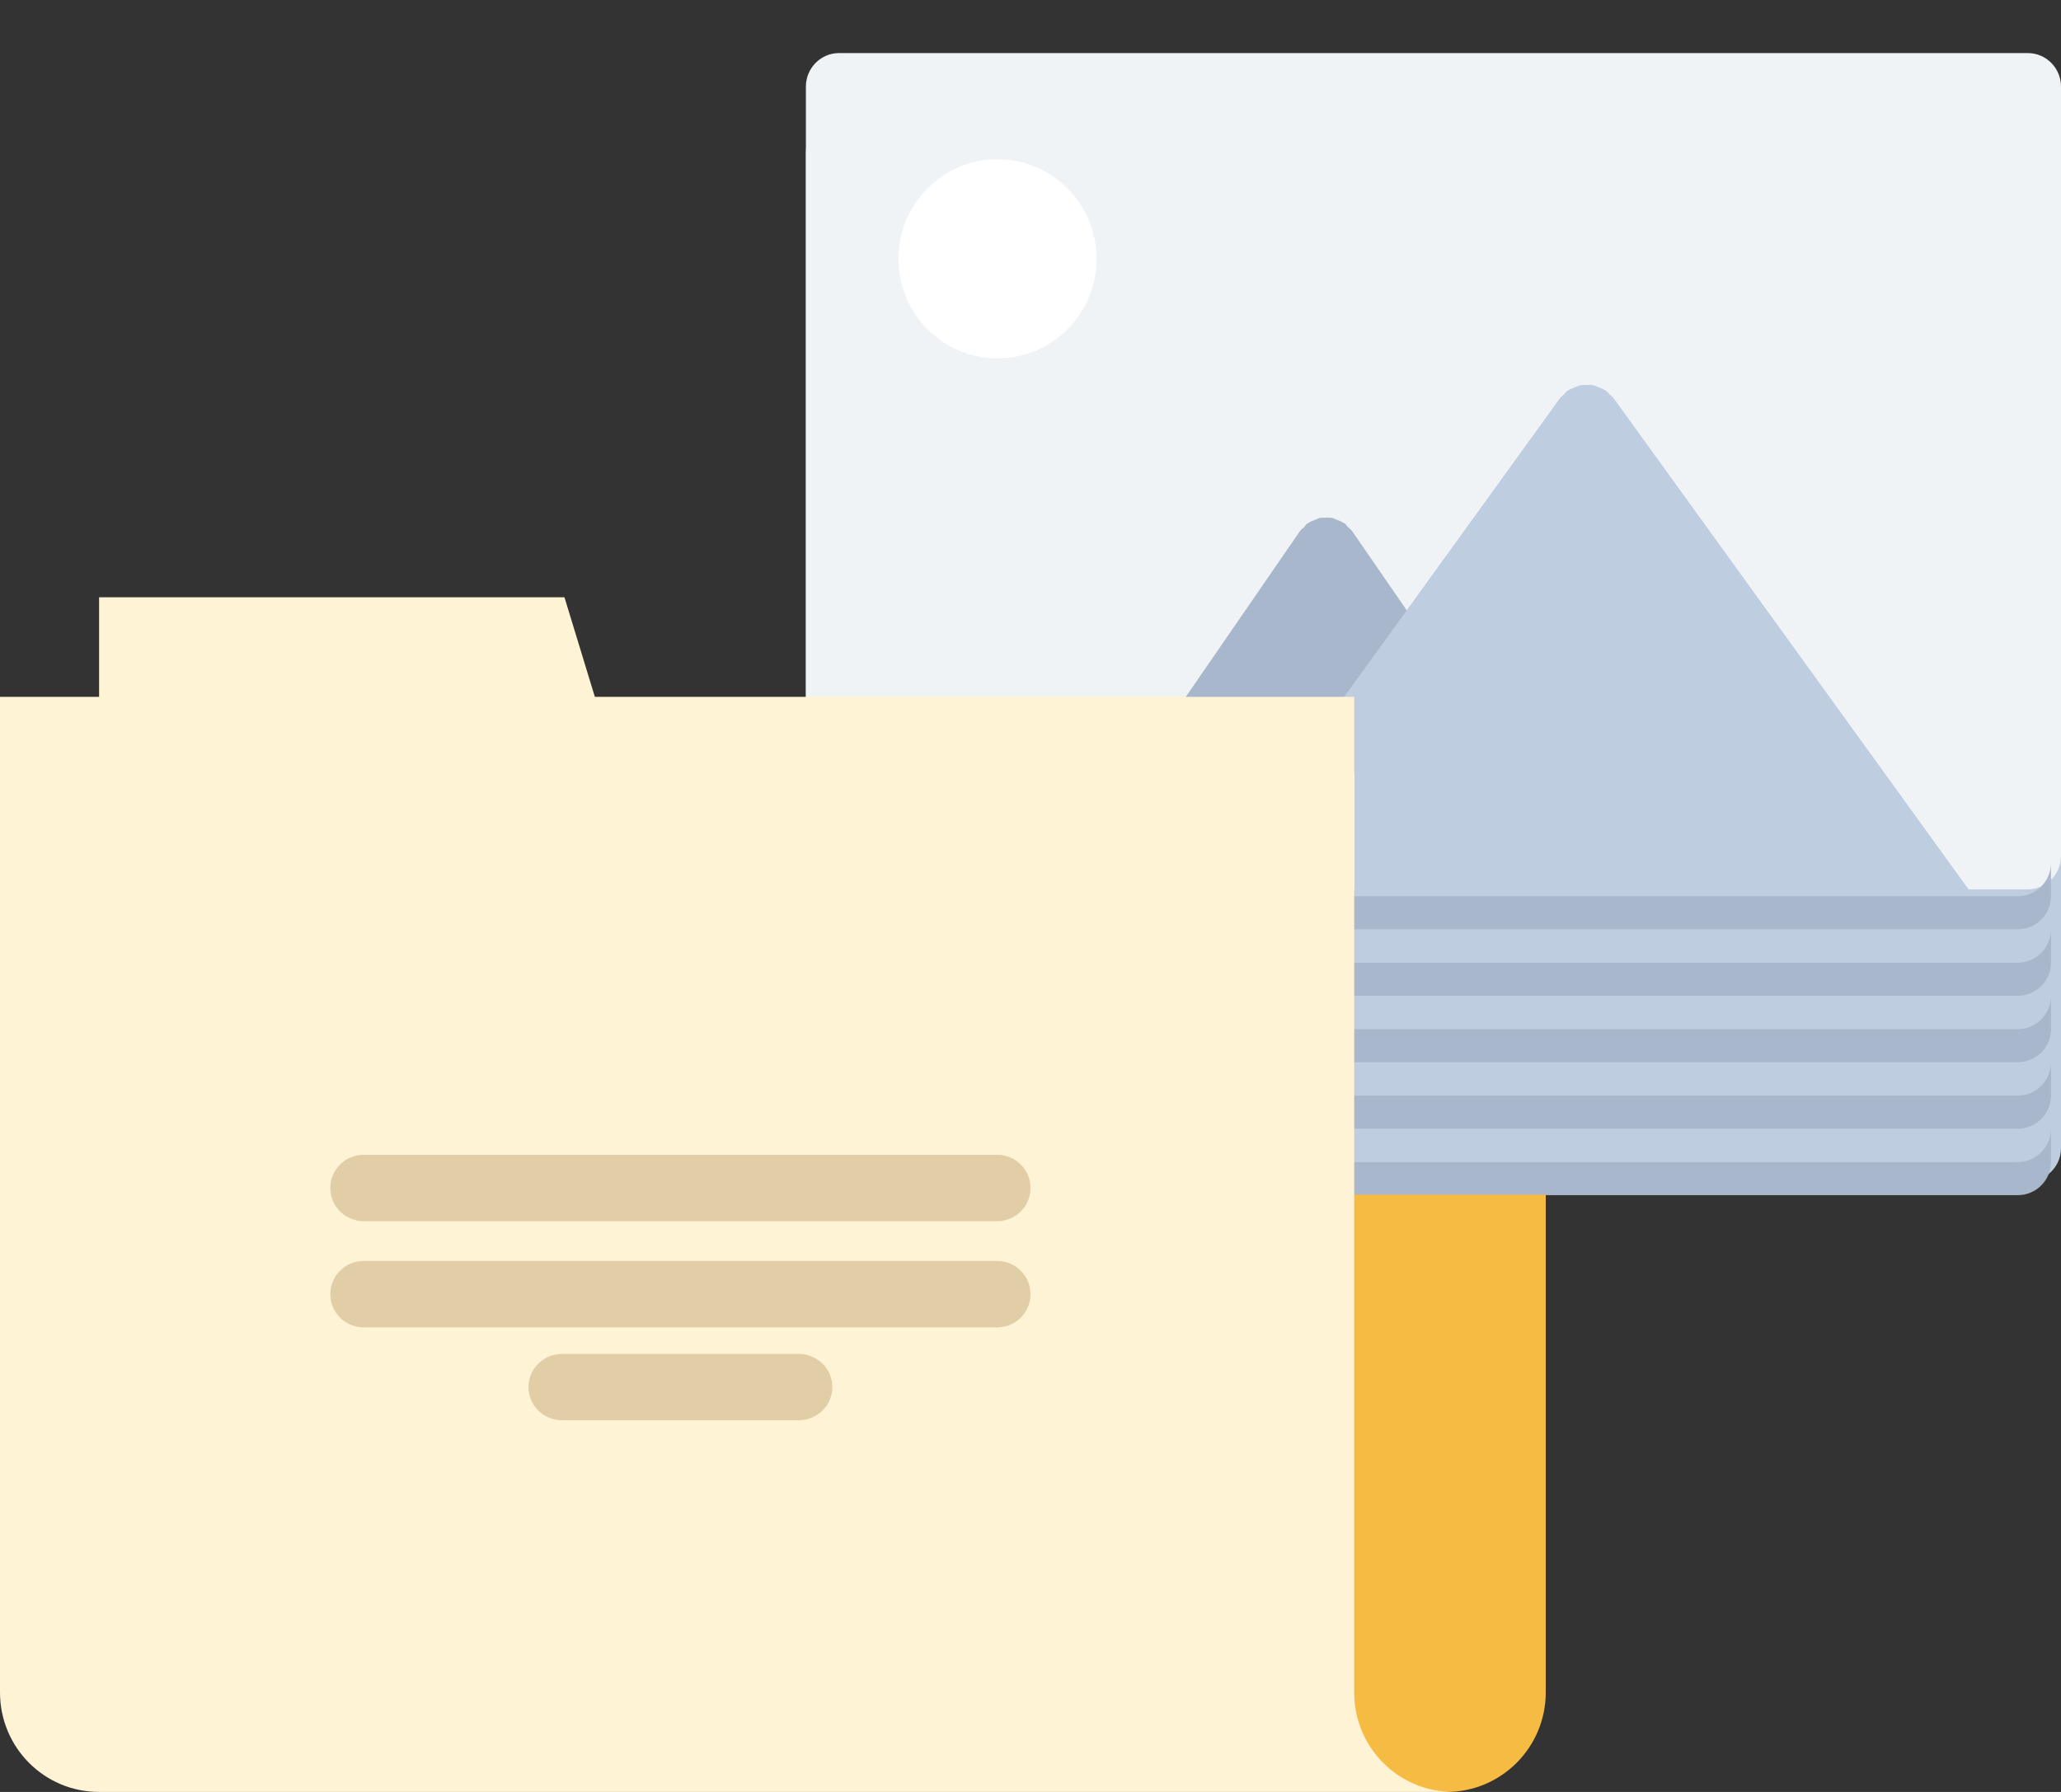 <svg xmlns="http://www.w3.org/2000/svg" width="92" height="80" viewBox="0 0 92 80">
	<rect x="0" y="0" width="92" height="80" fill="#333333" stroke="none"/>
	<g fill="none">
		<path fill="#BFCDE0" d="M92 51.26c0 .814-.663 1.48-1.474 1.48H37.449c-.811 0-1.475-.666-1.475-1.48V6.814c0-.814.664-1.48 1.475-1.48h53.077c.81 0 1.474.666 1.474 1.48V51.26z"/>
		<path fill="#F0F3F6" d="M92 38.211c0 .821-.663 1.493-1.474 1.493H37.449c-.811 0-1.475-.672-1.475-1.493V3.863c0-.82.664-1.493 1.475-1.493h53.077c.81 0 1.474.672 1.474 1.493v34.348z"/>
		<g fill="#A8B7CB">
			<path d="M54.69 1.492H1.485C.672 1.492.007.824.007.007v1.478c0 .817.665 1.485 1.478 1.485H54.69c.813 0 1.478-.668 1.478-1.485V.007c0 .817-.665 1.485-1.478 1.485zM54.69 4.46H1.485C.672 4.46.007 3.79.007 2.975v1.477c0 .817.665 1.485 1.478 1.485H54.69c.813 0 1.478-.668 1.478-1.485V2.975c0 .816-.665 1.485-1.478 1.485zM54.69 7.427H1.485c-.813 0-1.478-.669-1.478-1.485v1.477c0 .817.665 1.485 1.478 1.485H54.69c.813 0 1.478-.668 1.478-1.485V5.942c0 .816-.665 1.485-1.478 1.485zM54.69 10.394H1.485c-.813 0-1.478-.668-1.478-1.485v1.477c0 .817.665 1.486 1.478 1.486H54.69c.813 0 1.478-.669 1.478-1.486V8.91c0 .817-.665 1.485-1.478 1.485zM54.69 13.361H1.485c-.813 0-1.478-.668-1.478-1.485v1.478c0 .816.665 1.485 1.478 1.485H54.69c.813 0 1.478-.669 1.478-1.485v-1.478c0 .817-.665 1.485-1.478 1.485z" transform="translate(35.385 38.519)"/>
		</g>
		<path fill="#A8B7CB" d="M60.362 23.718c-.052-.078-.127-.122-.19-.185-.047-.047-.078-.11-.132-.153-.016-.012-.034-.012-.048-.024-.096-.067-.201-.105-.307-.148-.073-.03-.143-.067-.217-.084-.09-.02-.18-.01-.273-.01-.094 0-.188-.01-.282.01-.073.017-.14.053-.21.082-.108.042-.213.081-.31.15-.016.012-.033.012-.048.024-.056.042-.087.104-.134.156-.063.063-.136.105-.188.182l-5.259 7.637c-.47.682-.328 1.636.32 2.131.257.197.554.292.848.292.449 0 .888-.219 1.172-.63l.621-.9h4.904v.838l1.377-1.985c.25.193.529.326.831.326.295 0 .592-.095.849-.292.646-.496.79-1.45.32-2.133l-3.644-5.284z"/>
		<path fill="#FFF" d="M44.23 8.296c1.637 0 2.95 1.334 2.95 2.963 0 1.645-1.313 2.963-2.95 2.963-1.621 0-2.948-1.332-2.948-2.963 0-1.628 1.328-2.963 2.949-2.963z"/>
		<path fill="#F6BB42" d="M69 53.333v22.223C69 78.015 67.01 80 64.577 80c-2.448 0-4.423-1.985-4.423-4.444V53.333H69z"/>
		<path fill="#BFCDE0" d="M87.872 39.704l-15.845-21.93c-.049-.068-.12-.105-.178-.164-.05-.05-.084-.114-.143-.158-.02-.015-.04-.015-.06-.028-.094-.063-.192-.098-.294-.138-.08-.032-.154-.07-.238-.087-.093-.02-.19-.012-.286-.012-.093 0-.185-.006-.278.012-.084.016-.158.055-.24.088-.102.038-.202.075-.294.138-.018.012-.04.015-.058.027-.057.044-.09.106-.139.157-.06.058-.132.097-.182.166L59.26 32.138c-.482.669-.34 1.608.319 2.099.264.195.57.29.874.29l.01-.002v5.179h27.409z"/>
		<path fill="#FFF" d="M44.524 16c-2.438 0-4.421-1.995-4.421-4.446 0-2.45 1.983-4.443 4.421-4.443 2.44 0 4.425 1.994 4.425 4.443 0 2.453-1.986 4.446-4.425 4.446zm0-5.927c-.813 0-1.474.665-1.474 1.481 0 .82.66 1.484 1.474 1.484.815 0 1.477-.665 1.477-1.484 0-.814-.662-1.48-1.477-1.48z"/>
		<path fill="#FFF3D5" d="M60.449 75.556c0 2.459 1.975 4.444 4.423 4.444H4.423C1.976 80 0 78.015 0 75.556V31.11h4.423v-4.444h20.774l1.356 4.444H60.45V75.556z"/>
		<path fill="#E1CEA6" d="M44.512 54.519h-28.28c-.823 0-1.488-.663-1.488-1.482 0-.82.665-1.481 1.488-1.481h28.28c.823 0 1.488.662 1.488 1.481 0 .82-.665 1.482-1.488 1.482zM44.512 59.26h-28.28c-.823 0-1.488-.663-1.488-1.482 0-.82.665-1.482 1.488-1.482h28.28c.823 0 1.488.663 1.488 1.482s-.665 1.481-1.488 1.481zM35.65 63.407H25.093c-.832 0-1.504-.662-1.504-1.481 0-.82.672-1.482 1.504-1.482H35.65c.832 0 1.505.663 1.505 1.482 0 .82-.673 1.481-1.505 1.481z"/>
	</g>
</svg>
